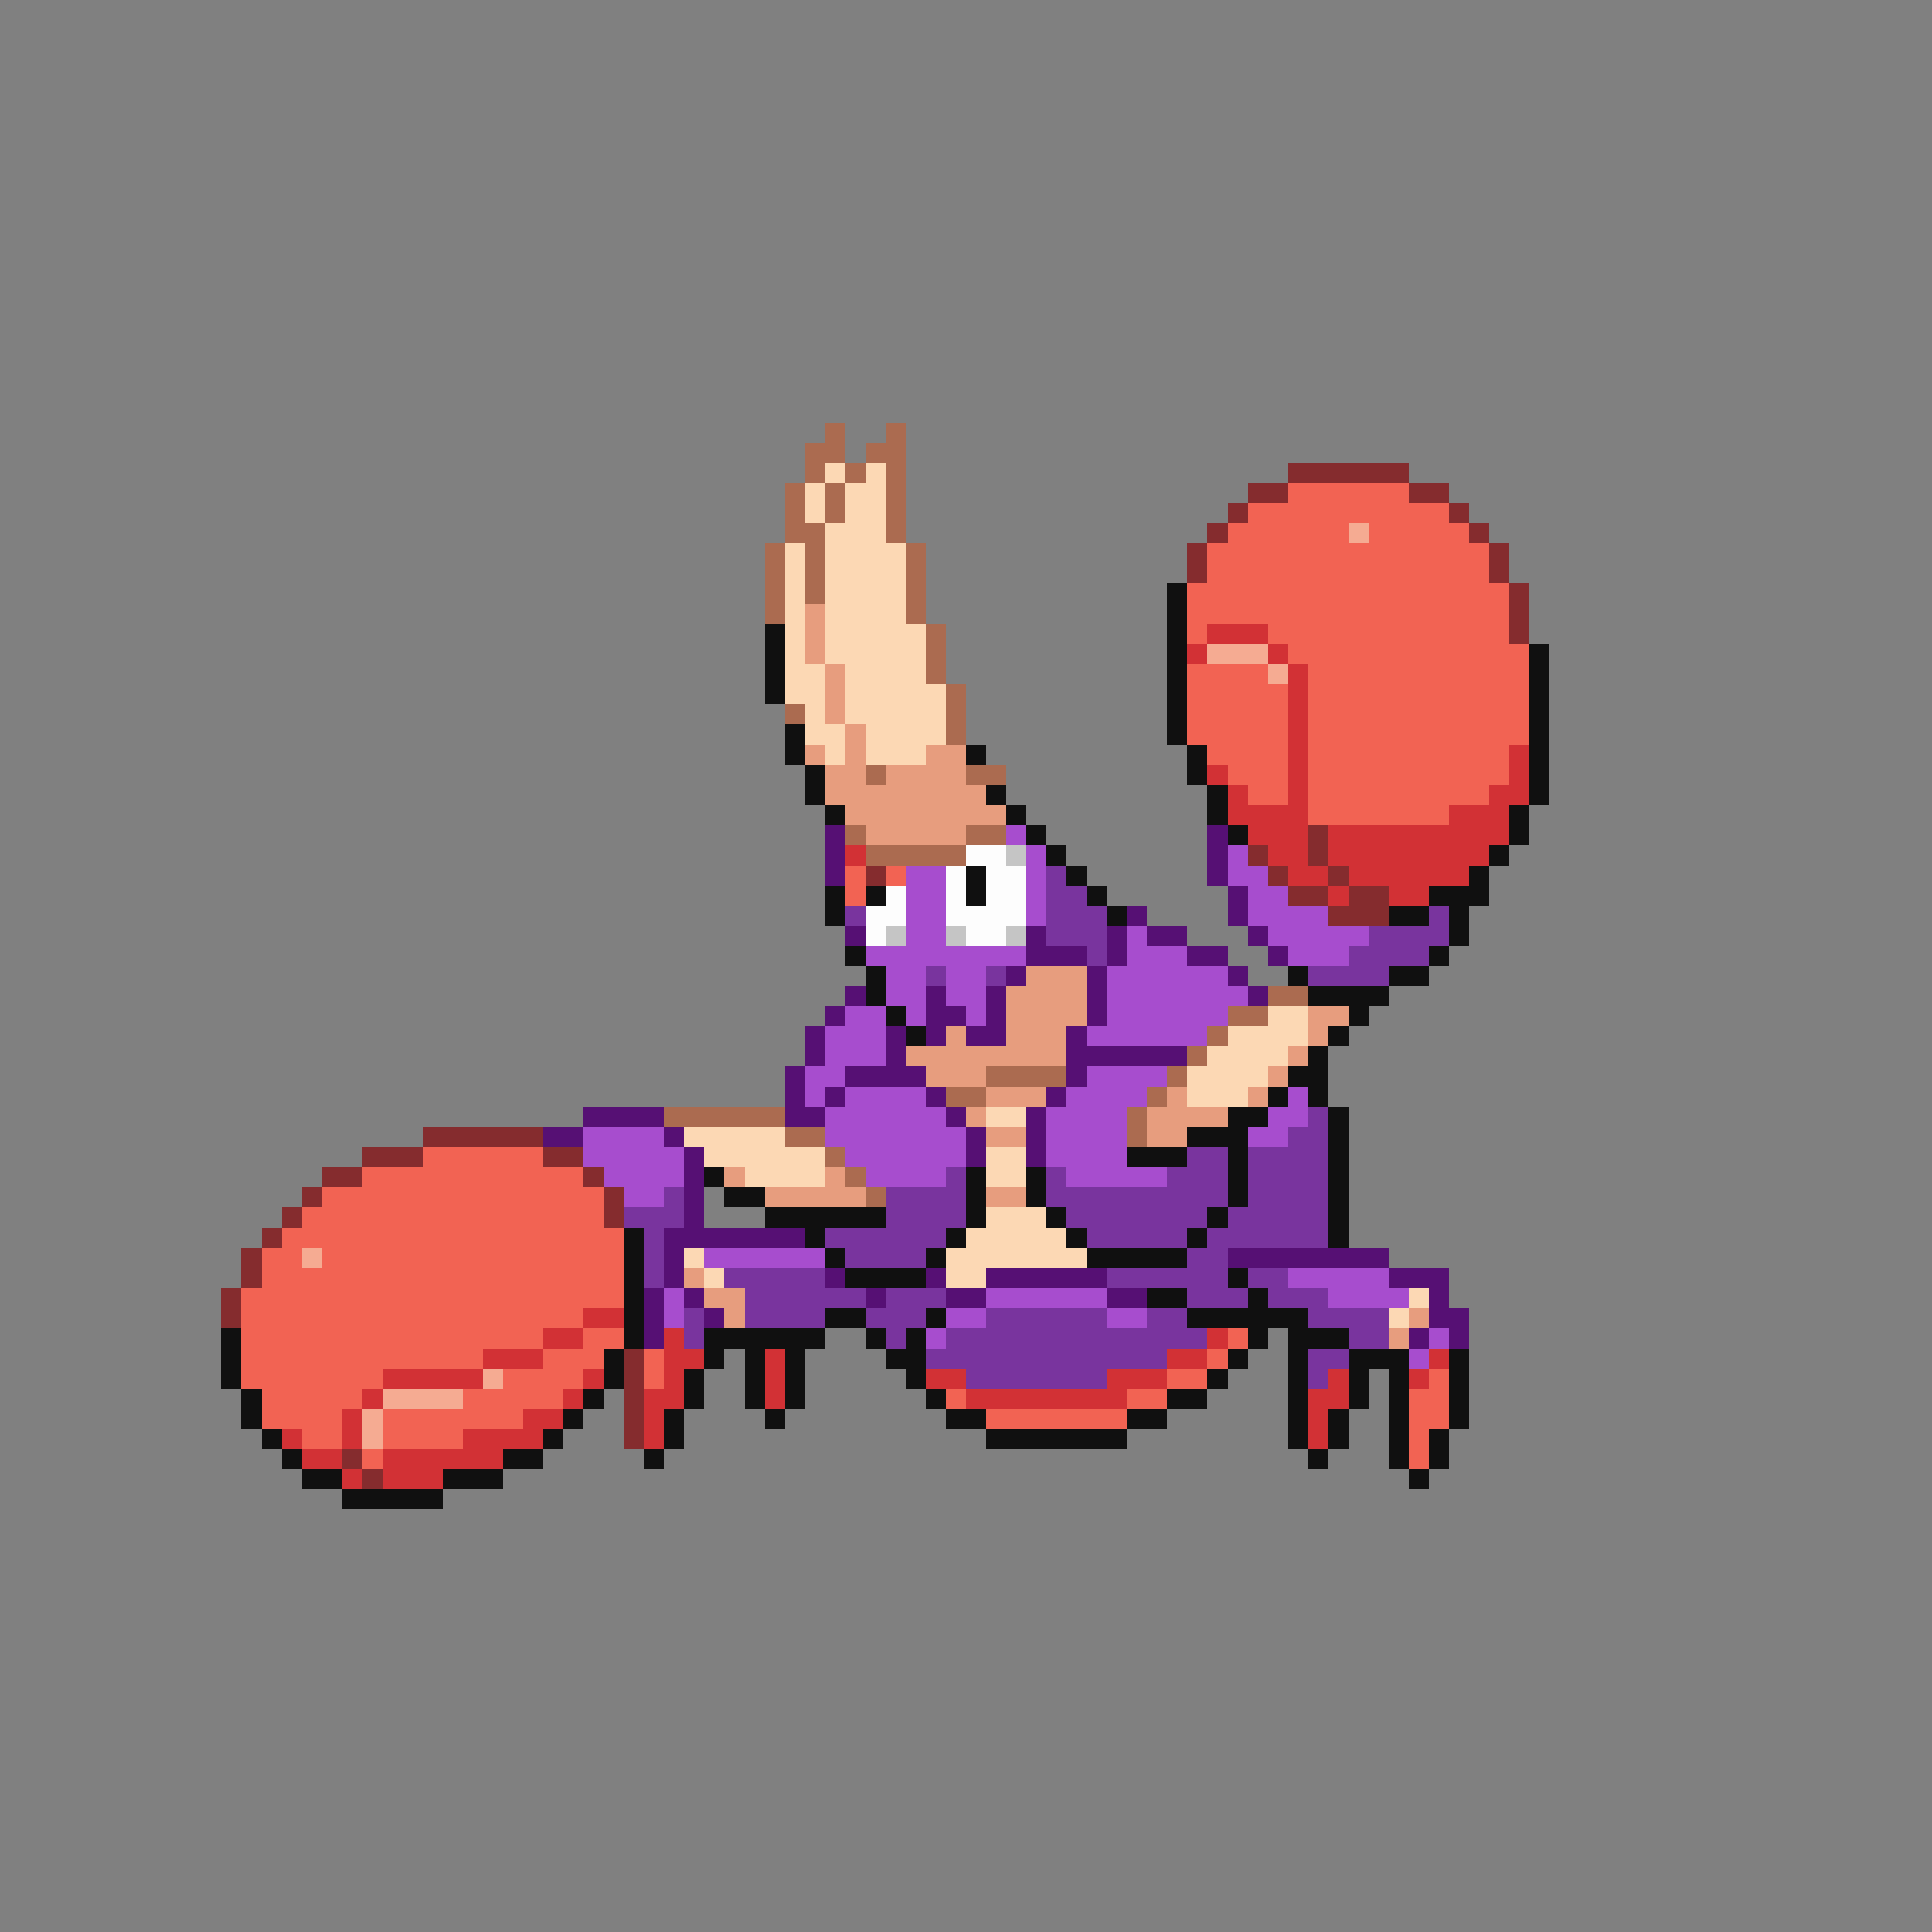 <svg xmlns="http://www.w3.org/2000/svg" viewBox="0 -0.5 96 96" shape-rendering="crispEdges">
<rect x="0" y="-0.5" width="96" height="96" fill="#808080" stroke="none"/>
<path stroke="#ab6b50" d="M41 21h1M44 21h1M40 22h2M43 22h2M40 23h1M42 23h1M44 23h1M39 24h1M41 24h1M44 24h1M39 25h1M41 25h1M44 25h1M39 26h2M44 26h1M38 27h1M40 27h1M45 27h1M38 28h1M40 28h1M45 28h1M38 29h1M40 29h1M45 29h1M38 30h1M45 30h1M46 31h1M46 32h1M46 33h1M47 34h1M39 35h1M47 35h1M47 36h1M43 38h1M48 38h2M42 41h1M48 41h2M43 42h5M63 49h2M61 50h2M60 51h1M59 52h1M49 53h4M58 53h1M47 54h2M57 54h1M33 55h6M56 55h1M39 56h2M56 56h1M41 57h1M42 58h1M43 59h1" />
<path stroke="#fcd8b4" d="M41 23h1M43 23h1M40 24h1M42 24h2M40 25h1M42 25h2M41 26h3M39 27h1M41 27h4M39 28h1M41 28h4M39 29h1M41 29h4M39 30h1M41 30h4M39 31h1M41 31h5M39 32h1M41 32h5M39 33h2M42 33h4M39 34h2M42 34h5M40 35h1M42 35h5M40 36h2M43 36h4M41 37h1M43 37h3M63 50h2M61 51h4M60 52h4M59 53h4M59 54h3M49 55h2M34 56h5M35 57h6M49 57h2M37 58h4M49 58h2M49 60h3M48 61h5M34 62h1M47 62h7M35 63h1M47 63h2M70 64h1M69 65h1" />
<path stroke="#852c2e" d="M64 23h6M62 24h2M70 24h2M61 25h1M72 25h1M60 26h1M73 26h1M59 27h1M74 27h1M59 28h1M74 28h1M75 29h1M75 30h1M75 31h1M65 41h1M62 42h1M65 42h1M43 43h1M63 43h1M66 43h1M64 44h2M67 44h2M66 45h3M21 56h6M18 57h3M27 57h2M16 58h2M29 58h1M15 59h1M30 59h1M14 60h1M30 60h1M13 61h1M12 62h1M12 63h1M11 64h1M11 65h1M31 67h1M31 68h1M31 69h1M31 70h1M31 71h1M17 72h1M18 73h1" />
<path stroke="#f26353" d="M64 24h6M62 25h10M61 26h6M68 26h5M60 27h14M60 28h14M59 29h16M59 30h16M59 31h1M63 31h12M64 32h12M59 33h4M65 33h11M59 34h5M65 34h11M59 35h5M65 35h11M59 36h5M65 36h11M60 37h4M65 37h10M61 38h3M65 38h10M62 39h2M65 39h9M65 40h7M42 43h1M44 43h1M42 44h1M21 57h6M18 58h11M16 59h14M15 60h15M14 61h17M13 62h2M16 62h15M13 63h18M12 64h19M12 65h17M12 66h15M29 66h2M61 66h1M12 67h12M27 67h3M32 67h1M60 67h1M12 68h7M25 68h4M32 68h1M58 68h2M71 68h1M13 69h5M23 69h5M47 69h1M56 69h2M70 69h2M13 70h4M19 70h7M49 70h7M70 70h2M15 71h2M19 71h4M70 71h1M18 72h1M70 72h1" />
<path stroke="#f5ab92" d="M67 26h1M60 32h3M63 33h1M15 62h1M24 68h1M19 69h4M18 70h1M18 71h1" />
<path stroke="#101010" d="M58 29h1M58 30h1M38 31h1M58 31h1M38 32h1M58 32h1M76 32h1M38 33h1M58 33h1M76 33h1M38 34h1M58 34h1M76 34h1M58 35h1M76 35h1M39 36h1M58 36h1M76 36h1M39 37h1M48 37h1M59 37h1M76 37h1M40 38h1M59 38h1M76 38h1M40 39h1M49 39h1M60 39h1M76 39h1M41 40h1M50 40h1M60 40h1M75 40h1M51 41h1M61 41h1M75 41h1M52 42h1M74 42h1M48 43h1M53 43h1M73 43h1M41 44h1M43 44h1M48 44h1M54 44h1M71 44h3M41 45h1M55 45h1M69 45h2M72 45h1M72 46h1M42 47h1M71 47h1M43 48h1M64 48h1M69 48h2M43 49h1M65 49h4M44 50h1M67 50h1M45 51h1M66 51h1M65 52h1M64 53h2M63 54h1M65 54h1M61 55h2M66 55h1M59 56h3M66 56h1M56 57h3M61 57h1M66 57h1M35 58h1M48 58h1M51 58h1M61 58h1M66 58h1M36 59h2M48 59h1M51 59h1M61 59h1M66 59h1M38 60h6M48 60h1M52 60h1M60 60h1M66 60h1M31 61h1M40 61h1M47 61h1M53 61h1M59 61h1M66 61h1M31 62h1M41 62h1M46 62h1M54 62h5M31 63h1M42 63h4M61 63h1M31 64h1M57 64h2M62 64h1M31 65h1M41 65h2M46 65h1M59 65h6M11 66h1M31 66h1M35 66h6M43 66h1M45 66h1M62 66h1M64 66h3M11 67h1M30 67h1M35 67h1M37 67h1M39 67h1M44 67h2M61 67h1M64 67h1M67 67h3M72 67h1M11 68h1M30 68h1M34 68h1M37 68h1M39 68h1M45 68h1M60 68h1M64 68h1M67 68h1M69 68h1M72 68h1M12 69h1M29 69h1M34 69h1M37 69h1M39 69h1M46 69h1M58 69h2M64 69h1M67 69h1M69 69h1M72 69h1M12 70h1M28 70h1M33 70h1M38 70h1M47 70h2M56 70h2M64 70h1M66 70h1M69 70h1M72 70h1M13 71h1M27 71h1M33 71h1M49 71h7M64 71h1M66 71h1M69 71h1M71 71h1M14 72h1M25 72h2M32 72h1M65 72h1M69 72h1M71 72h1M15 73h2M22 73h3M70 73h1M17 74h5" />
<path stroke="#e79d7e" d="M40 30h1M40 31h1M40 32h1M41 33h1M41 34h1M41 35h1M42 36h1M40 37h1M42 37h1M46 37h2M41 38h2M44 38h4M41 39h8M42 40h8M43 41h5M51 48h3M50 49h4M50 50h4M65 50h2M47 51h1M50 51h3M65 51h1M45 52h8M64 52h1M46 53h3M63 53h1M49 54h3M58 54h1M62 54h1M48 55h1M57 55h4M49 56h2M57 56h2M36 58h1M41 58h1M38 59h5M49 59h2M34 63h1M35 64h2M36 65h1M70 65h1M69 66h1" />
<path stroke="#d23135" d="M60 31h3M59 32h1M63 32h1M64 33h1M64 34h1M64 35h1M64 36h1M64 37h1M75 37h1M60 38h1M64 38h1M75 38h1M61 39h1M64 39h1M74 39h2M61 40h4M72 40h3M62 41h3M66 41h9M42 42h1M63 42h2M66 42h8M64 43h2M67 43h6M66 44h1M69 44h2M29 65h2M27 66h2M33 66h1M60 66h1M24 67h3M33 67h2M38 67h1M58 67h2M71 67h1M19 68h5M29 68h1M33 68h1M38 68h1M46 68h2M55 68h3M66 68h1M70 68h1M18 69h1M28 69h1M32 69h2M38 69h1M48 69h8M65 69h2M17 70h1M26 70h2M32 70h1M65 70h1M14 71h1M17 71h1M23 71h4M32 71h1M65 71h1M15 72h2M19 72h6M17 73h1M19 73h3" />
<path stroke="#561074" d="M41 41h1M60 41h1M41 42h1M60 42h1M41 43h1M60 43h1M61 44h1M56 45h1M61 45h1M42 46h1M51 46h1M55 46h1M57 46h2M62 46h1M51 47h3M55 47h1M59 47h2M63 47h1M50 48h1M54 48h1M61 48h1M42 49h1M46 49h1M49 49h1M54 49h1M62 49h1M41 50h1M46 50h2M49 50h1M54 50h1M40 51h1M44 51h1M46 51h1M48 51h2M53 51h1M40 52h1M44 52h1M53 52h6M39 53h1M42 53h4M53 53h1M39 54h1M41 54h1M46 54h1M52 54h1M29 55h4M39 55h2M47 55h1M51 55h1M27 56h2M33 56h1M48 56h1M51 56h1M34 57h1M48 57h1M51 57h1M34 58h1M34 59h1M34 60h1M33 61h7M33 62h1M61 62h8M33 63h1M41 63h1M46 63h1M49 63h6M69 63h3M32 64h1M34 64h1M43 64h1M47 64h2M55 64h2M71 64h1M32 65h1M35 65h1M71 65h2M32 66h1M70 66h1M72 66h1" />
<path stroke="#a74dce" d="M50 41h1M51 42h1M61 42h1M45 43h2M51 43h1M61 43h2M45 44h2M51 44h1M62 44h2M45 45h2M51 45h1M62 45h4M45 46h2M56 46h1M63 46h5M43 47h8M56 47h3M64 47h3M44 48h2M47 48h2M55 48h6M44 49h2M47 49h2M55 49h7M42 50h2M45 50h1M48 50h1M55 50h6M41 51h3M54 51h6M41 52h3M40 53h2M54 53h4M40 54h1M42 54h4M53 54h4M64 54h1M41 55h6M52 55h4M63 55h2M29 56h4M41 56h7M52 56h4M62 56h2M29 57h5M42 57h6M52 57h4M30 58h4M43 58h4M53 58h5M31 59h2M35 62h6M64 63h5M33 64h1M49 64h6M66 64h4M33 65h1M47 65h2M55 65h2M46 66h1M71 66h1M70 67h1" />
<path stroke="#fdfdfd" d="M48 42h2M47 43h1M49 43h2M44 44h1M47 44h1M49 44h2M43 45h2M47 45h4M43 46h1M48 46h2" />
<path stroke="#c5c5c5" d="M50 42h1M44 46h1M47 46h1M50 46h1" />
<path stroke="#79349e" d="M52 43h1M52 44h2M42 45h1M52 45h3M71 45h1M52 46h3M68 46h4M54 47h1M67 47h4M46 48h1M49 48h1M65 48h4M65 55h1M64 56h2M59 57h2M62 57h4M47 58h1M52 58h1M58 58h3M62 58h4M33 59h1M44 59h4M52 59h9M62 59h4M31 60h3M44 60h4M53 60h7M61 60h5M32 61h1M41 61h6M54 61h5M60 61h6M32 62h1M42 62h4M59 62h2M32 63h1M36 63h5M55 63h6M62 63h2M37 64h6M44 64h3M59 64h3M63 64h3M34 65h1M37 65h4M43 65h3M49 65h6M57 65h2M65 65h4M34 66h1M44 66h1M47 66h13M67 66h2M46 67h12M65 67h2M48 68h7M65 68h1" />
</svg>